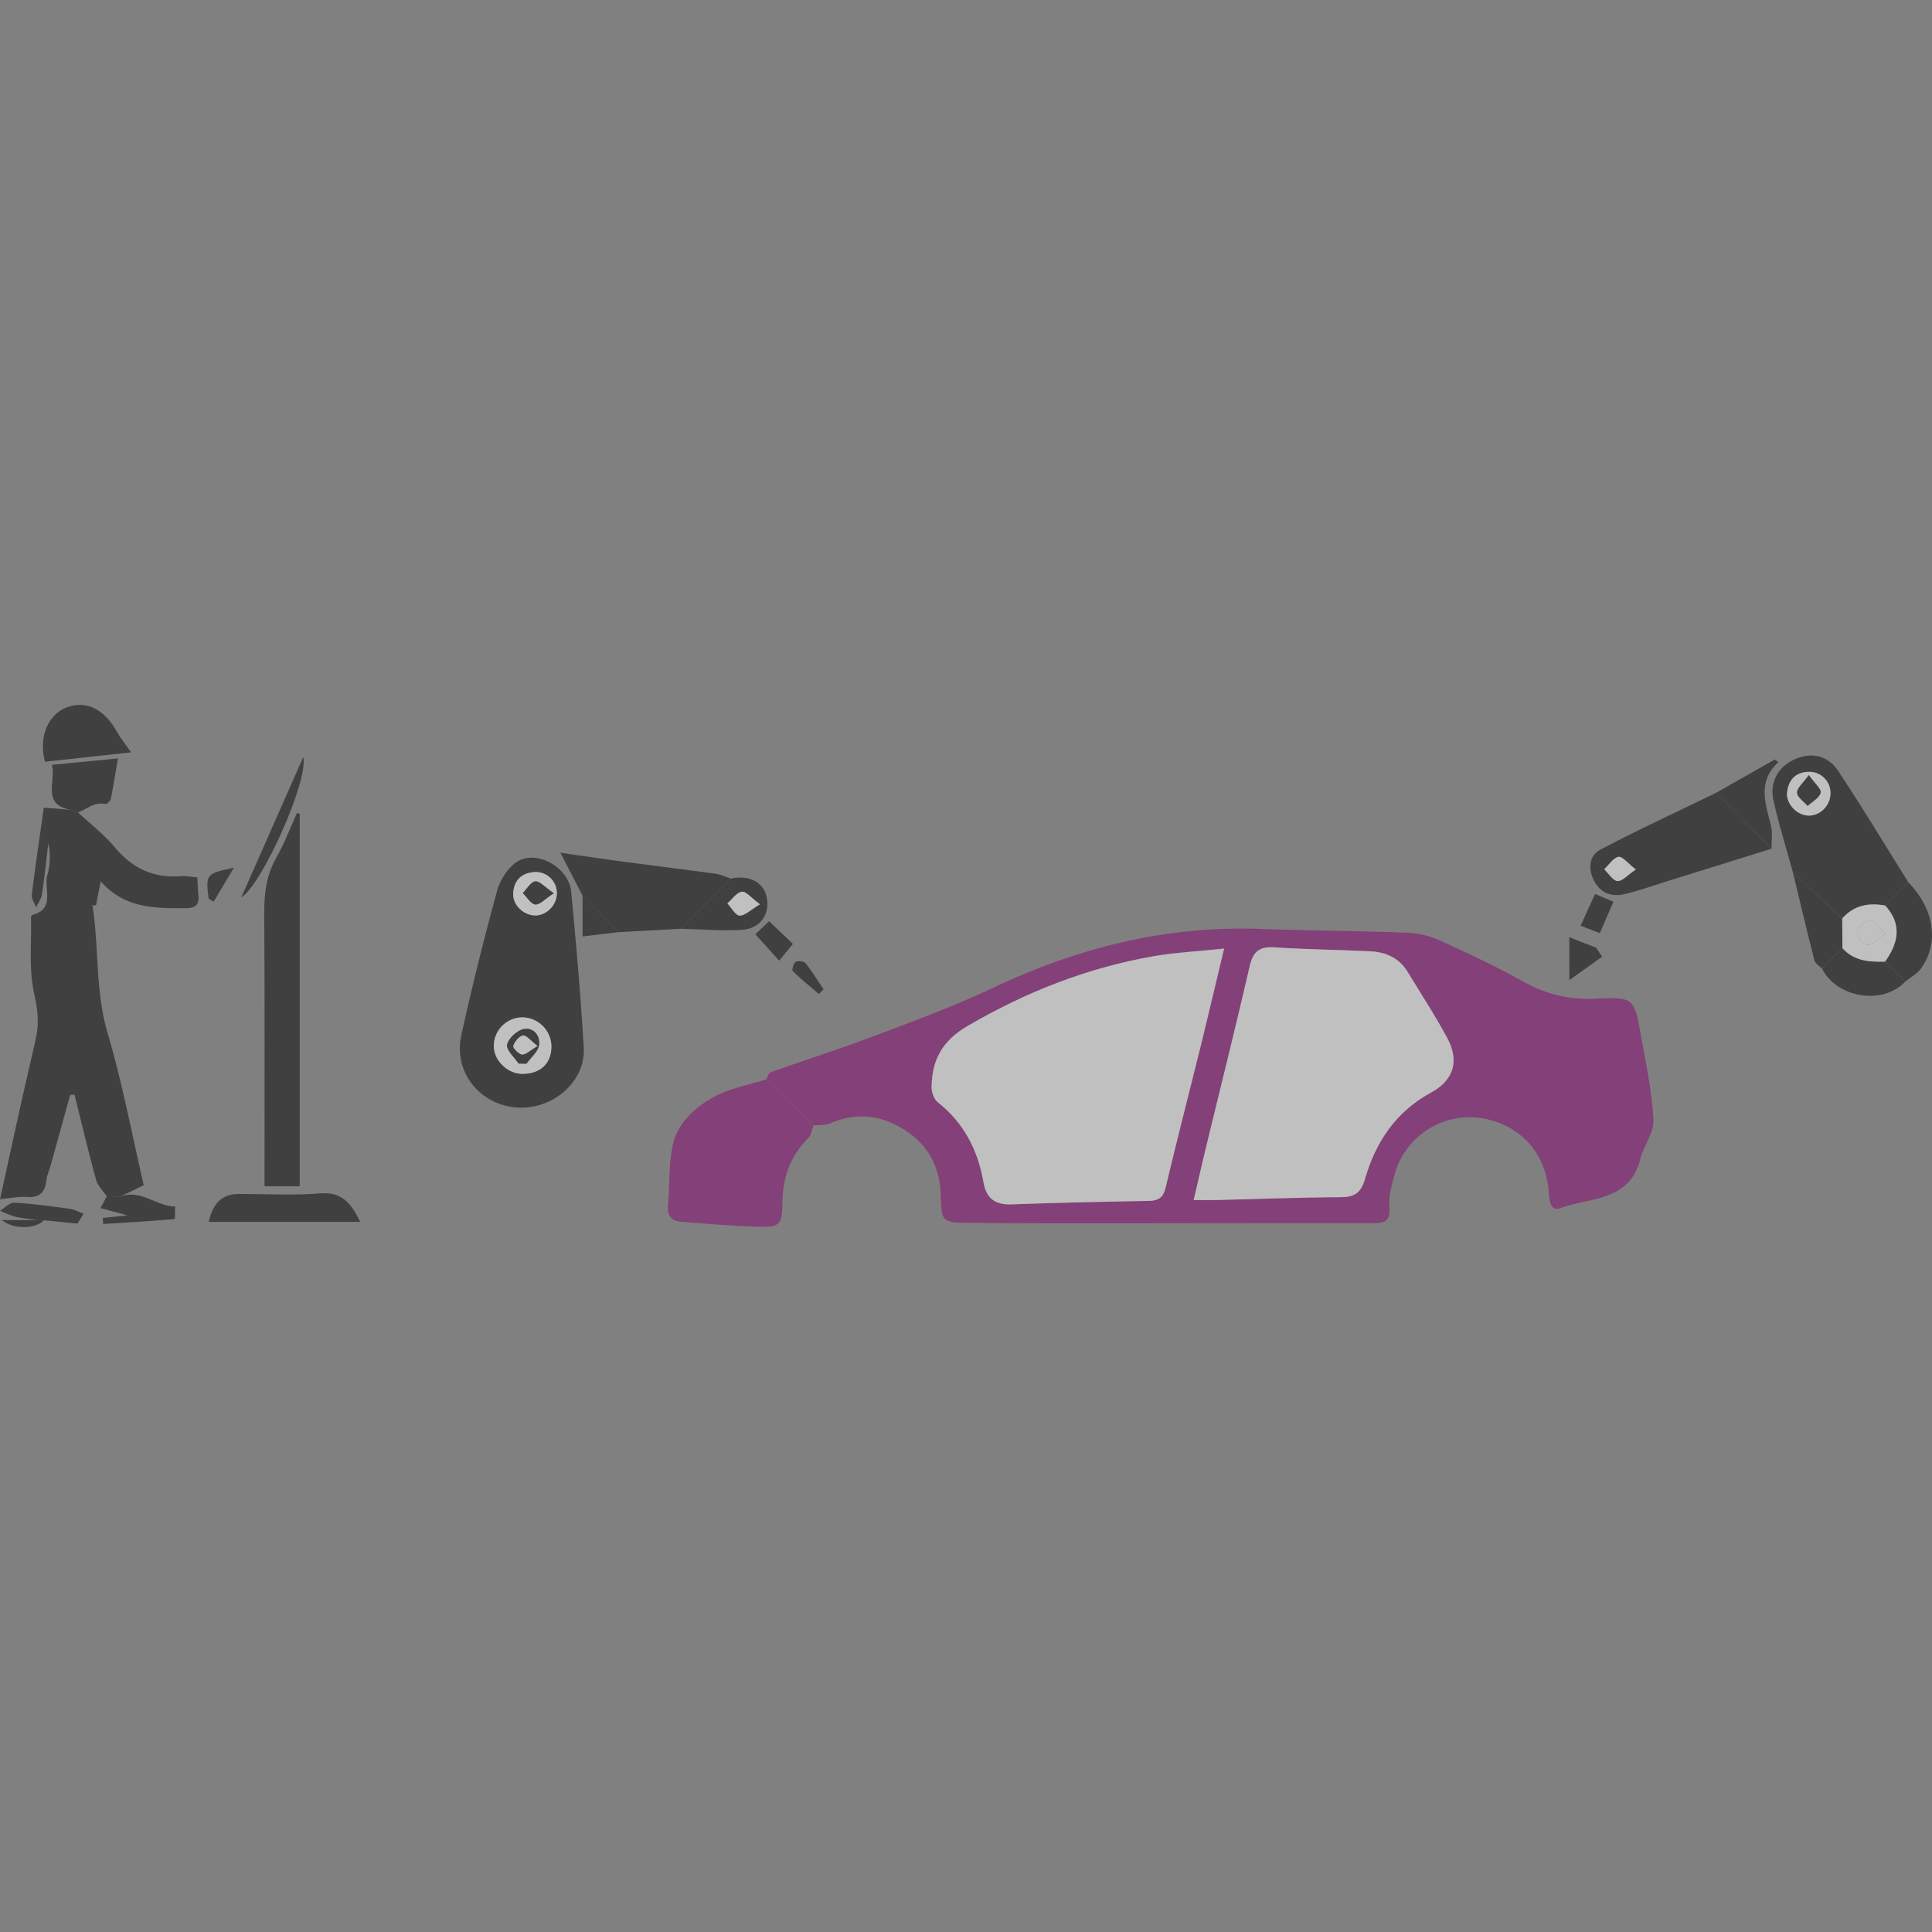 <svg id="Layer_1" data-name="Layer 1" xmlns="http://www.w3.org/2000/svg" viewBox="0 0 893.51 893.51"><rect x="0" y="0" width="893.51" height="893.51" fill="#808080" stroke="none"/><defs><style>.cls-1{opacity:0.5;}.cls-2{fill:#880070;}.cls-3{fill:#fff;}</style></defs><title>Artboard 8</title><g class="cls-1"><path class="cls-2" d="M354.34,499.18c.67-1.12,1.09-2.92,2-3.25,16-5.7,32.27-10.86,48.18-16.87,18.52-7,37.17-13.87,55-22.32,39.14-18.48,79.85-28.68,123.33-27.13,22.91.82,45.85.88,68.76,1.79a42,42,0,0,1,15.26,4c12.73,5.8,25.43,11.78,37.64,18.57a60.32,60.32,0,0,0,33.44,7.9c17.63-.84,17.83-.3,20.93,16.92,2.35,13,5.12,26.06,5.8,39.19.31,5.91-4.57,11.91-6.12,18.11-4.91,19.63-23.17,17.59-36.78,22.6-5.06,1.87-5.19-4.08-5.51-7.81-1.5-17.1-12.19-29.55-28.67-33.3A36,36,0,0,0,645,543.11c-1.34,4.88-2.87,10.1-2.43,15,.61,6.74-2.27,7.6-7.77,7.6-43.1-.07-86.19.06-129.28.07-19.13,0-38.25,0-57.37-.24-12.49-.13-12.7-.28-13.11-13.2-.4-12.39-5.49-22.17-15.6-29.07-11.05-7.52-22.92-9.12-35.53-3.77-2.29,1-5.09.73-7.65,1ZM566.12,438.7c-12.1,1.28-22.5,1.77-32.67,3.55-30.59,5.33-58.93,16.51-85.85,32.18-11.72,6.82-16.63,15.77-16.75,28.32,0,2.39,1.12,5.65,2.88,7.05,12.06,9.5,18.51,22.09,21.08,36.85,1.34,7.71,5.46,10.63,13.19,10.34,21.11-.78,42.24-1.22,63.36-1.6,4.54-.09,6.65-1.63,7.76-6.32,5.2-22,10.89-43.87,16.31-65.82C558.94,469,562.28,454.72,566.12,438.7ZM552.06,555c4.62,0,7.61.06,10.59,0,19.1-.47,38.19-1.23,57.28-1.32,6.35,0,9.45-1.83,11.3-8.25,4.93-17.18,14.27-31.26,30.57-40.12,10.47-5.69,13.24-14.55,7.6-25.09s-12.2-20.53-18.4-30.74c-3.94-6.48-10.12-9.17-17.33-9.51-14.75-.71-29.52-.87-44.25-1.82-6.83-.44-9.88,1.8-11.44,8.62-6.44,28-13.44,55.85-20.2,83.77C555.94,538.12,554.22,545.74,552.06,555Z"/><path d="M49.37,553.25c-1.67-2.47-4.14-4.74-4.89-7.47-3.6-13.08-6.73-26.3-10-39.47l-2,0q-4.51,16.23-9,32.46c-.68,2.44-1.78,4.83-2.07,7.32-.64,5.5-3.22,7.91-9,7.49-3.72-.27-7.51.54-12.39,1,3.31-15.09,6.45-29.57,9.67-44,2.26-10.16,4.66-20.29,6.92-30.46,1.54-7,.82-13.43-.81-20.69-2.51-11.15-1.18-23.17-1.46-34.82,0-.48.18-1.34.43-1.4,11.13-2.84,5.26-12.35,7.17-18.71A29.87,29.87,0,0,0,22.34,390c-.95,7.91-1.76,15.84-2.95,23.72-.31,2-1.77,3.92-2.7,5.87-.71-1.92-2.21-3.93-2-5.73,1.67-13.49,3.68-26.94,5.58-40.34l12.25,1,3.54,1.21c5.73,5.33,12.07,10.16,17,16.11,8.17,9.77,18,14.39,30.69,13.36,2.21-.18,4.49.32,7.49.57.18,2.93.25,5.63.52,8.31.5,4.86-1.88,5.95-6.34,5.95-13.84,0-27.63.19-38.84-12.41-1,5.09-1.56,8-2.13,11l-2,.15-2-10.91c6.34,22.81,2.48,46.84,9.29,69.8s11.25,46.92,16.74,70.48l-10.74,5.23Z"/><path d="M241.35,512.26c-18.22.12-31.93-15.69-28-33.46,4.91-22.31,10.46-44.49,16.46-66.53,1.35-5,4.74-10.52,8.87-13.43,9-6.35,24.4,2.06,25.49,13.65,2.26,24,4.4,48,5.8,72.09C270.81,499.43,257,512.17,241.35,512.26Zm.05-41.74a13.3,13.3,0,0,0-13.06,13.2c0,6.83,6.5,13,13.49,12.91,8.44-.13,13.43-5.19,13.13-13.31A13.59,13.59,0,0,0,241.4,470.52Zm16.13-57.68a9.75,9.75,0,0,0-10.65-9.5c-5.95.52-9.26,4-9.52,9.91-.25,5.38,4.91,10.19,10.3,10.12S257.68,418.33,257.53,412.84Z"/><path class="cls-2" d="M354.34,499.18l21.87,21.35c-.76,1.93-1,4.35-2.35,5.69-8.16,8.22-11.81,18-12,29.54-.14,11-1.14,11.89-11.95,11.55-11.64-.36-23.26-1.34-34.88-2.25-4.47-.35-6.56-2.76-6.11-7.63.86-9.11.3-18.45,2.09-27.33,2.12-10.5,10.14-17.79,19-22.72C337.35,503.28,346.17,501.81,354.34,499.18Z"/><path d="M138.61,376.38V548.65H122.34v-8.2c0-39.19.13-78.39-.13-117.58-.06-9.33.87-18,5.63-26.31,3.74-6.54,6.38-13.7,9.51-20.58Z"/><path d="M829.18,403.47c-3-11-6.42-21.89-8.93-33-2-8.75,2.13-15.94,9.8-19.32s15.2-1.93,20.14,5.51c11.2,16.86,21.64,34.23,32.38,51.39l-10.68,10.75c-7.64-1.37-14.52-.2-19.89,6Zm17.36-36.31a9.76,9.76,0,0,0-10-10.16c-6.06.12-9.36,3.64-10,9.39-.62,5.25,4.37,10.57,9.65,10.81S846.42,372.73,846.54,367.16Z"/><path d="M819.29,392.51q-24.52,7.64-49,15.27c-6.3,2-12.53,4.21-18.93,5.72-6,1.42-11.13-.4-14.14-6.18-2.82-5.44-2.29-11.6,2.76-14.28,17.64-9.34,35.8-17.68,53.76-26.41Zm-62.76,9.61c-3.72-2.87-6.2-6.17-8-5.84-2.47.47-4.43,3.69-6.6,5.73,2,1.94,3.89,5.21,6.09,5.45S752.58,404.76,756.53,402.12Z"/><path d="M269.41,414.21c-3.42-6.64-6.85-13.28-10.22-19.83,9.44,1.34,20.34,3,31.25,4.42,13.54,1.82,27.1,3.43,40.62,5.3,2.37.33,4.62,1.47,6.93,2.24l-23.18,23.2-28.73,1.55Q277.76,422.65,269.41,414.21Z"/><path d="M166.62,565.08H96.51c2.16-9.14,6.4-12.89,14.23-12.91,12.45,0,25,.76,37.35-.25C158,551.11,162.29,556.25,166.62,565.08Z"/><path d="M60.63,347.93l-39.84,4.36c-3-11.25,1.32-21.8,10-25.12,9.06-3.45,17.54.79,23.41,11.45C55.88,341.63,58.12,344.33,60.63,347.93Z"/><path d="M871.89,418.81l10.68-10.75c12,12.34,14.41,28,5.84,39.85-1.8,2.49-4.83,4.08-7.29,6.09l-9.31-9.28C878,436.1,879.75,427.47,871.89,418.81Z"/><path d="M36.07,375.73l-3.54-1.21c-13.39-2.6-6.55-13-8.52-20.81l30.53-2.94c-1.19,6.94-2.08,12.81-3.27,18.61-.2,1-1.87,2.63-2.51,2.48C43.69,370.66,40.21,374.21,36.07,375.73Z"/><path d="M829.18,403.47,852,424.8l.08,13.69-9.45,9.43c-1.19-1.21-3.1-2.24-3.47-3.66C835.69,430.7,832.47,417.08,829.18,403.47Z"/><path d="M314.81,429.54,338,406.34c8.33-1.87,15.09,1.6,16.56,8.5,1.68,7.89-2.87,14.66-11.55,15.19C333.65,430.59,324.21,429.76,314.81,429.54Zm36.64-11.33c-4.08-3-6.48-6.09-8.35-5.8-2.45.38-4.48,3.45-6.69,5.36,1.86,2,3.61,5.51,5.62,5.66C344.39,423.61,347,420.88,351.45,418.21Z"/><path d="M842.63,447.92l9.45-9.43c5.34,6,12.43,6.44,19.73,6.23l9.31,9.28C870.8,465,849.48,461.6,842.63,447.92Z"/><path d="M819.29,392.51,793.7,366.63l27.11-15.38,1.62,1.23c-9.81,9.08-5.93,19.15-3.41,29.3C819.87,385.17,819.24,388.92,819.29,392.51Z"/><path d="M49.37,553.25l6.46.12c9.31-3.53,16.5,4.56,25.16,4.62-.07,2,0,5.77-.25,5.79-11,1-22,1.6-33,2.27l-.27-2.74,11.46-1.26-12.45-3.31Q47.93,556,49.37,553.25Z"/><path d="M140.26,350.12c2.5,11-19.24,59.23-28.68,64.94C121.22,393.22,130.37,372.52,140.26,350.12Z"/><path d="M17.14,564.26c-3.45-.52-7-.81-10.32-1.61A46.42,46.42,0,0,1,0,559.9c2.24-1.29,4.54-3.8,6.7-3.68,8.61.48,17.19,1.68,25.74,2.85,2.13.3,4.14,1.5,6.21,2.28l-2.83,4.53-15.61-1.53Z"/><path d="M269.41,414.21q8.34,8.44,16.67,16.88l-16.67,2Z"/><path d="M740.94,442.45,725.78,453.3V433.45l12.37,4.83Z"/><path d="M349.32,432.07l6.39-6c3.83,3.63,7.42,7.06,11,10.47l-6.36,7.75Z"/><path d="M731,428.1c2.38-5.22,4.42-9.68,6.68-14.65l8.49,3.57-6.29,14.56Z"/><path d="M378.71,459.71c-4.07-3.49-8.26-6.85-12.07-10.59-.54-.53.35-3.73,1.34-4.27,1.16-.63,3.91-.27,4.67.69,3,3.78,5.53,8,8.22,12Z"/><path d="M96.48,415.57c-1.36-11.33-1.22-11.51,11.67-14.27L98.81,417Z"/><path d="M17.14,564.26l3.1.09c-3.18,3.75-13.51,4.71-19.38-.09Z"/><path class="cls-3" d="M566.12,438.7c-3.84,16-7.18,30.31-10.69,44.55-5.42,21.95-11.11,43.83-16.31,65.82-1.11,4.69-3.22,6.23-7.76,6.32-21.12.38-42.25.82-63.36,1.6-7.73.29-11.85-2.63-13.19-10.34-2.57-14.76-9-27.35-21.08-36.85-1.76-1.4-2.91-4.66-2.88-7.05.12-12.55,5-21.5,16.75-28.32,26.92-15.67,55.26-26.85,85.85-32.18C543.62,440.47,554,440,566.12,438.7Z"/><path class="cls-3" d="M552.06,555c2.16-9.26,3.88-16.88,5.72-24.47,6.76-27.92,13.76-55.78,20.2-83.77,1.56-6.82,4.61-9.06,11.44-8.62,14.73.95,29.5,1.11,44.25,1.82,7.21.34,13.39,3,17.33,9.51,6.2,10.21,12.78,20.22,18.4,30.74s2.87,19.4-7.6,25.09c-16.3,8.86-25.64,22.94-30.57,40.12-1.85,6.42-5,8.22-11.3,8.25-19.09.09-38.18.85-57.28,1.32C559.67,555.06,556.68,555,552.06,555Z"/><path class="cls-3" d="M241.4,470.52A13.59,13.59,0,0,1,255,483.32c.3,8.12-4.69,13.18-13.13,13.31-7,.11-13.46-6.08-13.49-12.91A13.3,13.3,0,0,1,241.4,470.52Zm-1.56,21.36,3.62.06c2-2.85,5.38-5.51,5.84-8.6.64-4.33-2.6-8.44-7.24-7.39-3.05.69-7,4.35-7.52,7.22C234.1,485.69,237.91,489,239.84,491.88Z"/><path class="cls-3" d="M257.53,412.84c.15,5.49-4.51,10.47-9.87,10.53s-10.55-4.74-10.3-10.12c.26-5.87,3.57-9.39,9.52-9.91A9.75,9.75,0,0,1,257.53,412.84Zm-1.42.27c-4.11-2.81-6.48-5.69-8.55-5.49s-3.86,3.47-5.78,5.4c1.92,1.88,3.69,5.05,5.79,5.28S252,415.76,256.11,413.11Z"/><path class="cls-3" d="M871.81,444.72c-7.3.21-14.39-.23-19.73-6.23L852,424.8c5.37-6.19,12.25-7.36,19.89-6C879.75,427.47,878,436.1,871.81,444.72Zm.25-12.93c-3.47-3-5.81-6.41-7.53-6.12-2.29.38-5.23,3.42-5.72,5.78-.33,1.56,3,5.37,4.93,5.53C865.87,437.16,868.26,434.33,872.06,431.79Z"/><path class="cls-3" d="M846.54,367.16c-.12,5.57-5,10.3-10.37,10s-10.27-5.56-9.65-10.81c.68-5.75,4-9.27,10-9.39A9.76,9.76,0,0,1,846.54,367.16Zm-10-8.7c-2.68,3.77-5.52,6-5.43,8.12s3.13,4.1,4.87,6.14c2.14-2,5.44-3.7,6-6.09C842.45,364.93,839.27,362.31,836.53,358.46Z"/><path class="cls-3" d="M756.53,402.12c-3.95,2.64-6.4,5.56-8.51,5.34s-4.08-3.51-6.09-5.45c2.17-2,4.13-5.26,6.6-5.73C750.33,396,752.81,399.25,756.53,402.12Z"/><path class="cls-3" d="M351.45,418.21c-4.49,2.67-7.06,5.4-9.42,5.22-2-.15-3.76-3.65-5.62-5.66,2.21-1.91,4.24-5,6.69-5.36C345,412.12,347.37,415.22,351.45,418.21Z"/><path d="M239.84,491.88c-1.93-2.93-5.74-6.19-5.3-8.71.51-2.87,4.47-6.53,7.52-7.22,4.64-1.05,7.88,3.06,7.24,7.39-.46,3.09-3.79,5.75-5.84,8.6Zm8.75-8.14c-3.23-2.47-5.22-5.1-6.72-4.85-1.81.31-3.83,2.86-4.49,4.86-.28.86,2.58,3.86,4.11,3.93C243.3,487.76,245.22,485.74,248.59,483.74Z"/><path d="M256.11,413.11c-4.1,2.65-6.48,5.41-8.54,5.19s-3.87-3.4-5.79-5.28c1.92-1.93,3.7-5.2,5.78-5.4S252,410.3,256.11,413.11Z"/><path class="cls-3" d="M872.06,431.79c-3.8,2.54-6.19,5.37-8.32,5.19-1.92-.16-5.26-4-4.93-5.53.49-2.36,3.43-5.4,5.72-5.78C866.25,425.38,868.59,428.81,872.06,431.79Z"/><path d="M836.53,358.46c2.74,3.85,5.92,6.47,5.48,8.17-.6,2.39-3.9,4.09-6,6.09-1.74-2-4.78-4-4.87-6.14S833.85,362.23,836.53,358.46Z"/><path class="cls-3" d="M248.59,483.74c-3.37,2-5.29,4-7.1,3.94-1.53-.07-4.39-3.07-4.11-3.93.66-2,2.68-4.55,4.49-4.86C243.37,478.64,245.36,481.27,248.59,483.74Z"/></g></svg>